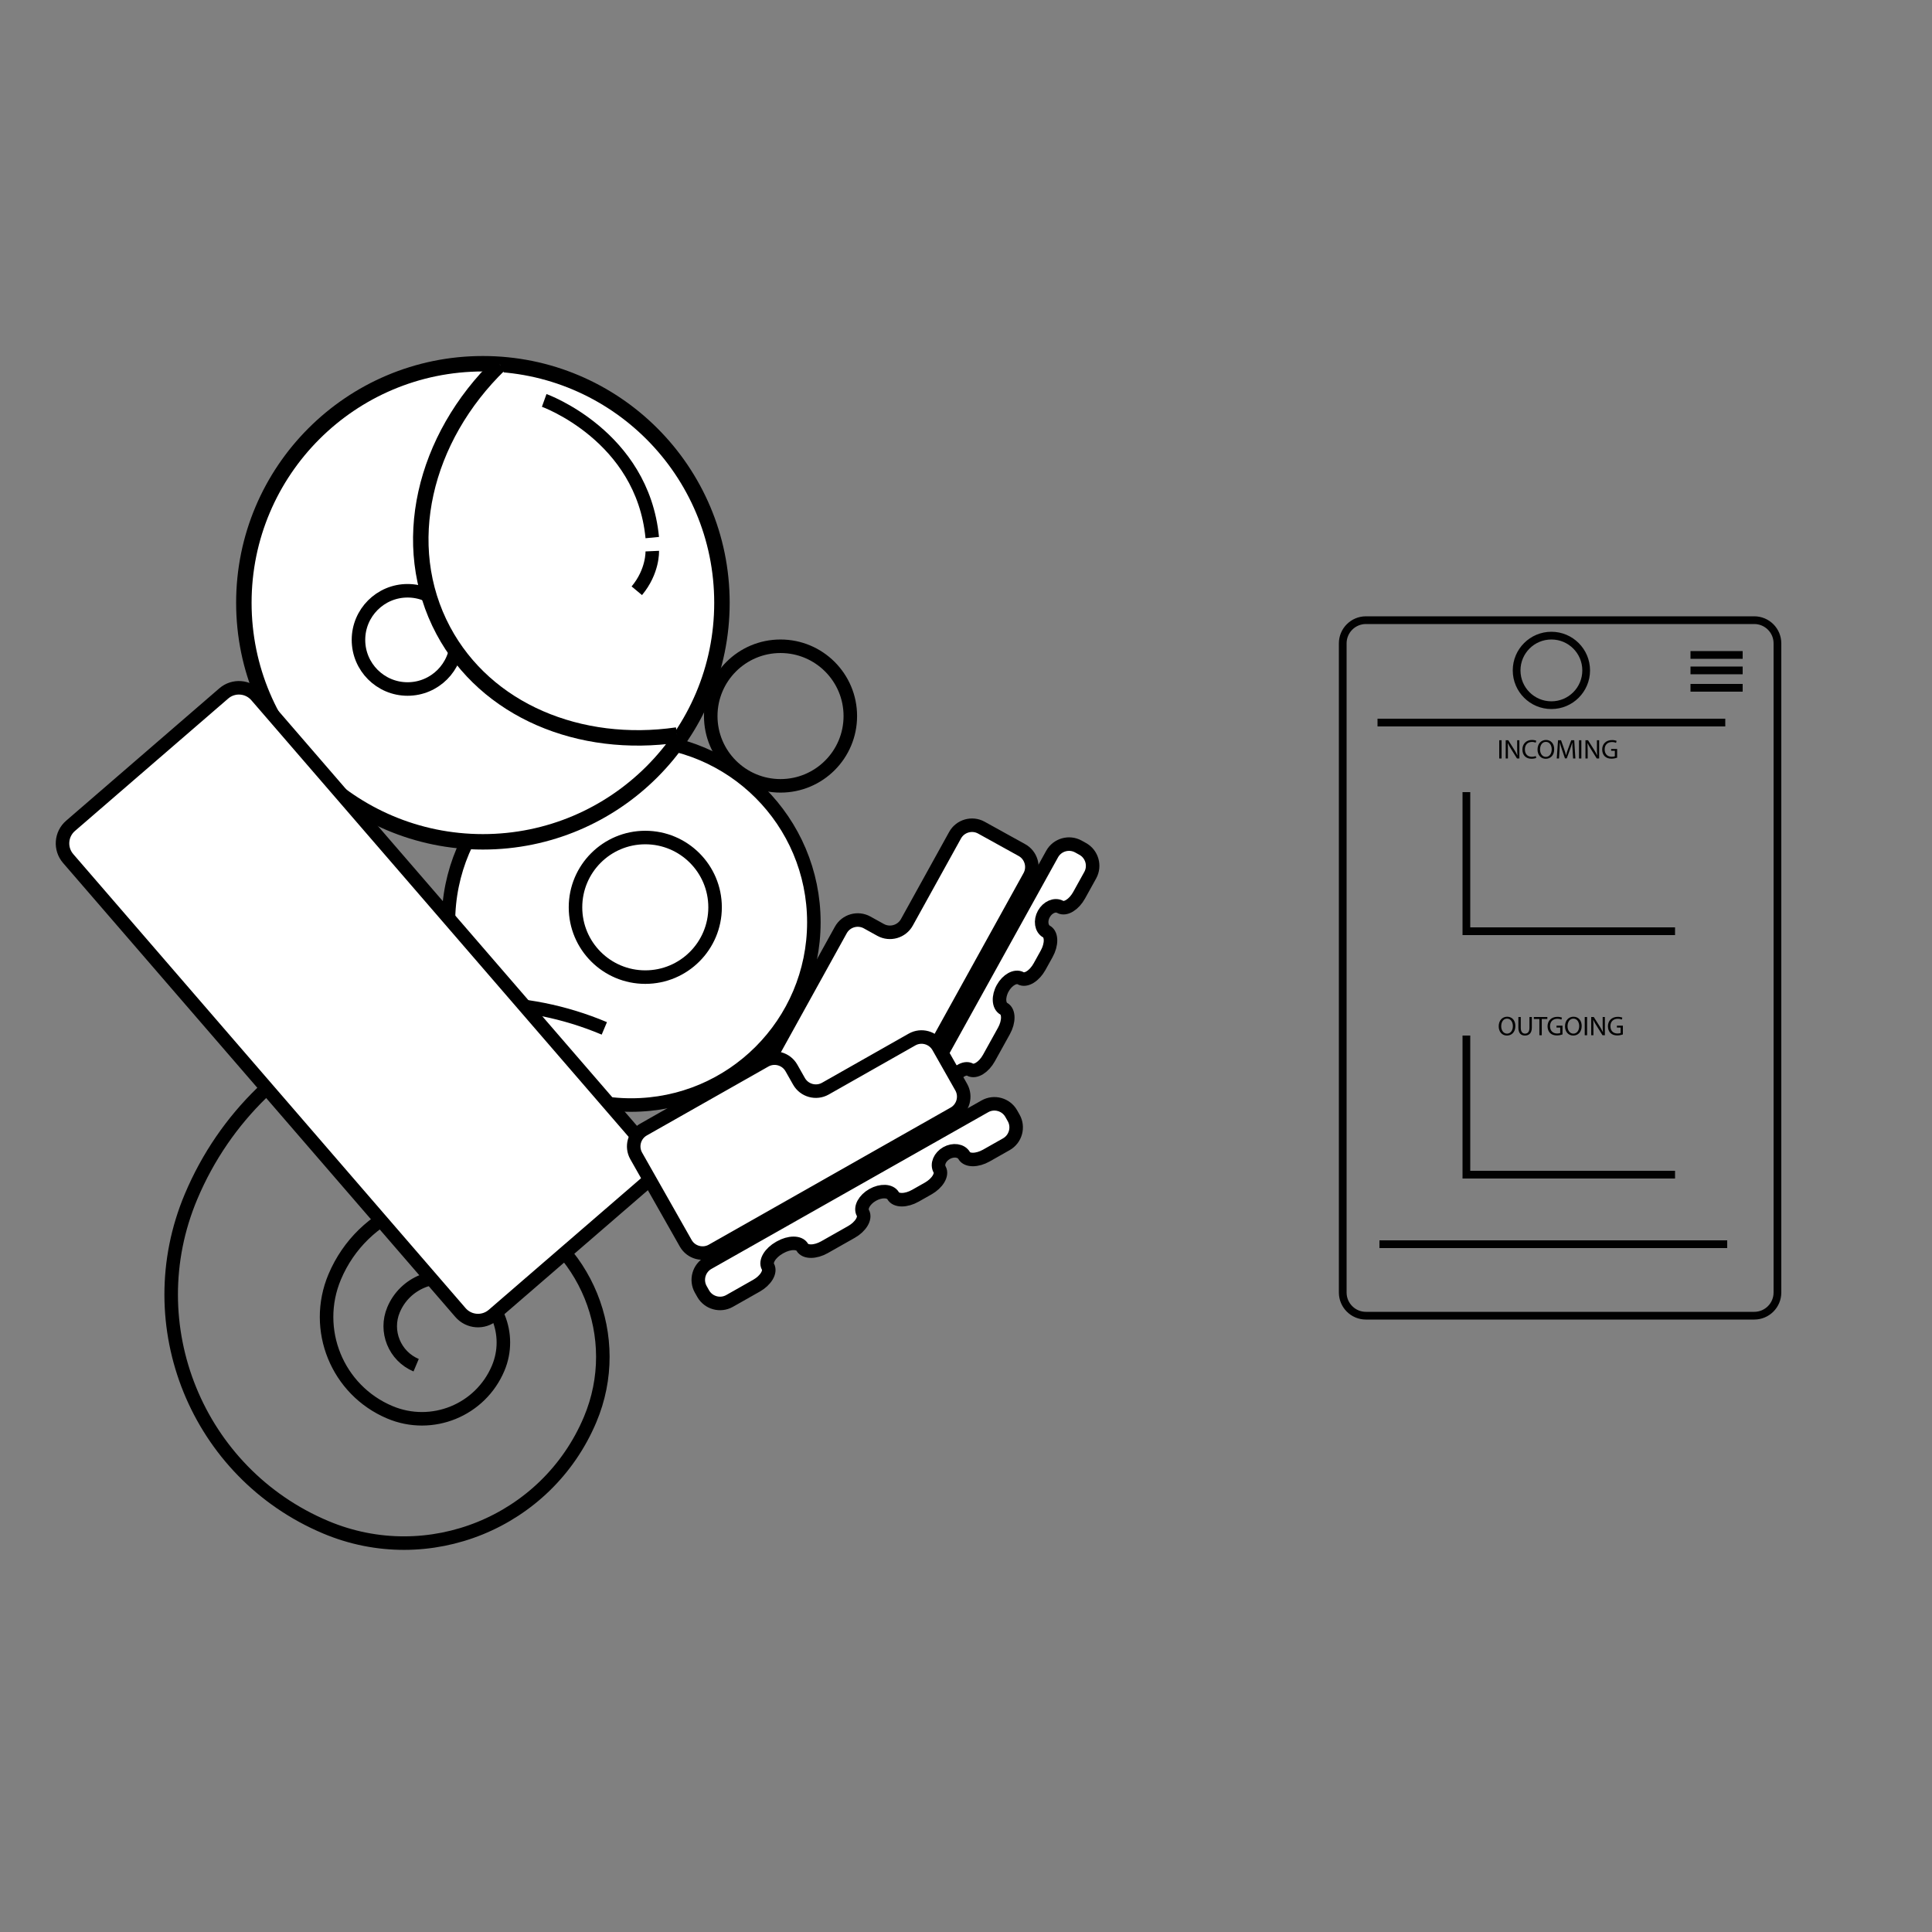 <?xml version="1.0" encoding="utf-8"?>
<!-- Generator: Adobe Illustrator 16.0.0, SVG Export Plug-In . SVG Version: 6.00 Build 0)  -->
<!DOCTYPE svg PUBLIC "-//W3C//DTD SVG 1.1//EN" "http://www.w3.org/Graphics/SVG/1.1/DTD/svg11.dtd">
<svg version="1.1" id="Layer_1" xmlns="http://www.w3.org/2000/svg" xmlns:xlink="http://www.w3.org/1999/xlink" x="0px" y="0px"
	 width="1000px" height="1000px" viewBox="0 0 1000 1000" enable-background="new 0 0 1000 1000" xml:space="preserve">
<rect x="0" y="0" width="1000" height="1000" fill="#808080" stroke="none"/>
<g id="mobile">
	<path fill="none" stroke="#010101" stroke-width="4" stroke-miterlimit="10" d="M920,669c0,6.627-5.373,12-12,12H707
		c-6.627,0-12-5.373-12-12V333c0-6.627,5.373-12,12-12h201c6.627,0,12,5.373,12,12V669z"/>
	<line fill="none" stroke="#010101" stroke-width="4" stroke-miterlimit="10" x1="713" y1="374" x2="893" y2="374"/>
	<circle fill="none" stroke="#010101" stroke-width="4" stroke-miterlimit="10" cx="803" cy="347" r="18"/>
	<line fill="none" stroke="#010101" stroke-width="4" stroke-miterlimit="10" x1="714" y1="644" x2="894" y2="644"/>
	<polyline fill="none" stroke="#010101" stroke-width="4" stroke-miterlimit="10" points="759,410 759,482 867,482 	"/>
	<polyline fill="none" stroke="#010101" stroke-width="4" stroke-miterlimit="10" points="759,536 759,608 867,608 	"/>
	<g>
		<path fill="#010101" d="M777.22,383.153v9.441H776v-9.441H777.22z"/>
		<path fill="#010101" d="M779.347,392.595v-9.441h1.332l3.024,4.776c0.699,1.106,1.246,2.101,1.694,3.068l0.028-0.015
			c-0.112-1.261-0.142-2.408-0.142-3.88v-3.95h1.148v9.441H785.2l-2.997-4.791c-0.658-1.051-1.289-2.129-1.765-3.152l-0.043,0.015
			c0.07,1.189,0.099,2.325,0.099,3.894v4.034L779.347,392.595L779.347,392.595z"/>
		<path fill="#010101" d="M795.155,392.287c-0.448,0.224-1.345,0.447-2.493,0.447c-2.661,0-4.664-1.681-4.664-4.776
			c0-2.956,2.003-4.958,4.931-4.958c1.177,0,1.92,0.252,2.242,0.42l-0.295,0.994c-0.462-0.225-1.121-0.393-1.904-0.393
			c-2.214,0-3.686,1.415-3.686,3.895c0,2.312,1.331,3.796,3.628,3.796c0.742,0,1.5-0.154,1.989-0.394L795.155,392.287z"/>
		<path fill="#010101" d="M804.452,387.776c0,3.25-1.976,4.974-4.384,4.974c-2.494,0-4.244-1.934-4.244-4.791
			c0-2.998,1.862-4.958,4.385-4.958C802.785,383,804.452,384.975,804.452,387.776z M797.128,387.931
			c0,2.017,1.092,3.824,3.011,3.824c1.933,0,3.025-1.779,3.025-3.922c0-1.877-0.979-3.838-3.012-3.838
			C798.136,383.995,797.128,385.856,797.128,387.931z"/>
		<path fill="#010101" d="M813.986,388.448c-0.07-1.315-0.154-2.898-0.141-4.075h-0.041c-0.322,1.106-0.715,2.282-1.191,3.586
			l-1.666,4.581h-0.926l-1.526-4.496c-0.447-1.331-0.825-2.55-1.093-3.67h-0.027c-0.027,1.177-0.099,2.76-0.183,4.174l-0.252,4.048
			h-1.163l0.658-9.441h1.556l1.61,4.566c0.393,1.163,0.715,2.199,0.953,3.18h0.041c0.238-0.953,0.575-1.988,0.995-3.18l1.681-4.566
			h1.555l0.59,9.441h-1.19L813.986,388.448z"/>
		<path fill="#010101" d="M818.505,383.153v9.441h-1.22v-9.441H818.505z"/>
		<path fill="#010101" d="M820.632,392.595v-9.441h1.331l3.025,4.776c0.699,1.106,1.246,2.101,1.694,3.068l0.028-0.015
			c-0.112-1.261-0.142-2.408-0.142-3.88v-3.95h1.148v9.441h-1.232l-2.997-4.791c-0.659-1.051-1.289-2.129-1.765-3.152l-0.043,0.015
			c0.069,1.189,0.099,2.325,0.099,3.894v4.034L820.632,392.595L820.632,392.595z"/>
		<path fill="#010101" d="M837.029,392.175c-0.547,0.196-1.625,0.519-2.898,0.519c-1.43,0-2.605-0.363-3.53-1.247
			c-0.813-0.784-1.316-2.045-1.316-3.516c0.015-2.815,1.947-4.875,5.113-4.875c1.092,0,1.946,0.238,2.353,0.434l-0.293,0.995
			c-0.505-0.224-1.136-0.405-2.089-0.405c-2.297,0-3.795,1.429-3.795,3.796c0,2.396,1.442,3.81,3.643,3.81
			c0.798,0,1.345-0.112,1.625-0.252v-2.814h-1.919v-0.98h3.108L837.029,392.175L837.029,392.175z"/>
	</g>
	<g>
		<path fill="#010101" d="M784.353,531.026c0,3.25-1.976,4.974-4.385,4.974c-2.493,0-4.244-1.934-4.244-4.791
			c0-2.998,1.862-4.958,4.385-4.958C782.685,526.25,784.353,528.226,784.353,531.026z M777.025,531.181
			c0,2.017,1.092,3.824,3.012,3.824c1.934,0,3.025-1.779,3.025-3.923c0-1.877-0.979-3.838-3.012-3.838
			C778.033,527.244,777.025,529.107,777.025,531.181z"/>
		<path fill="#010101" d="M787.147,526.404v5.589c0,2.115,0.938,3.013,2.199,3.013c1.4,0,2.298-0.926,2.298-3.013v-5.589h1.231
			v5.505c0,2.899-1.526,4.091-3.571,4.091c-1.935,0-3.391-1.107-3.391-4.034v-5.562H787.147z"/>
		<path fill="#010101" d="M796.779,527.44h-2.871v-1.037h6.989v1.037h-2.886v8.404h-1.232V527.44L796.779,527.44z"/>
		<path fill="#010101" d="M808.753,535.425c-0.547,0.195-1.625,0.519-2.898,0.519c-1.43,0-2.604-0.364-3.531-1.247
			c-0.813-0.785-1.315-2.045-1.315-3.516c0.014-2.815,1.946-4.875,5.112-4.875c1.093,0,1.947,0.238,2.354,0.434l-0.295,0.995
			c-0.504-0.224-1.135-0.406-2.087-0.406c-2.297,0-3.796,1.43-3.796,3.797c0,2.396,1.442,3.81,3.643,3.81
			c0.798,0,1.344-0.112,1.625-0.252v-2.815h-1.92v-0.979h3.109L808.753,535.425L808.753,535.425z"/>
		<path fill="#010101" d="M818.68,531.026c0,3.25-1.977,4.974-4.384,4.974c-2.494,0-4.244-1.934-4.244-4.791
			c0-2.998,1.861-4.958,4.384-4.958C817.013,526.25,818.68,528.226,818.68,531.026z M811.354,531.181
			c0,2.017,1.092,3.824,3.012,3.824c1.933,0,3.025-1.779,3.025-3.923c0-1.877-0.98-3.838-3.012-3.838
			C812.361,527.244,811.354,529.107,811.354,531.181z"/>
		<path fill="#010101" d="M821.476,526.404v9.441h-1.219v-9.441H821.476z"/>
		<path fill="#010101" d="M823.604,535.846v-9.441h1.331l3.024,4.776c0.7,1.105,1.246,2.101,1.695,3.067l0.027-0.014
			c-0.111-1.261-0.141-2.409-0.141-3.88v-3.95h1.148v9.441h-1.232l-2.996-4.791c-0.659-1.051-1.289-2.129-1.767-3.152l-0.042,0.014
			c0.069,1.19,0.1,2.325,0.1,3.895v4.034L823.604,535.846L823.604,535.846z"/>
		<path fill="#010101" d="M840,535.425c-0.547,0.195-1.625,0.519-2.898,0.519c-1.429,0-2.605-0.364-3.53-1.247
			c-0.813-0.785-1.315-2.045-1.315-3.516c0.014-2.815,1.946-4.875,5.112-4.875c1.093,0,1.946,0.238,2.354,0.434l-0.294,0.995
			c-0.504-0.224-1.135-0.406-2.088-0.406c-2.297,0-3.795,1.43-3.795,3.797c0,2.396,1.441,3.81,3.642,3.81
			c0.798,0,1.345-0.112,1.624-0.252v-2.815h-1.918v-0.979H840V535.425z"/>
	</g>
	<line fill="none" stroke="#010101" stroke-width="4" stroke-miterlimit="10" x1="875" y1="339" x2="902" y2="339"/>
	<line fill="none" stroke="#010101" stroke-width="4" stroke-miterlimit="10" x1="875" y1="347" x2="902" y2="347"/>
	<line fill="none" stroke="#010101" stroke-width="4" stroke-miterlimit="10" x1="875" y1="356" x2="902" y2="356"/>
</g>
<circle fill="#FFFFFF" stroke="#000000" stroke-width="7" stroke-miterlimit="10" cx="326.678" cy="477.39" r="94.577"/>
<g id="Head">
	<circle fill="#FFFFFF" stroke="#000000" stroke-width="8" stroke-miterlimit="10" cx="249.949" cy="312" r="123.729"/>
	<circle fill="#FFFFFF" stroke="#000000" stroke-width="7" stroke-miterlimit="10" cx="210.966" cy="331.204" r="25.423"/>
	<path fill="#FFFFFF" stroke="#000000" stroke-miterlimit="10" d="M178.746,259.584"/>
	<path fill="#FFFFFF" stroke="#000000" stroke-width="8" stroke-miterlimit="10" d="M258.746,188.584
		c-39.419,38.16-52.906,93.592-29.293,137.804c22.17,41.512,70.749,61.344,120.997,54.061"/>
	<path fill="#FFFFFF" stroke="#000000" stroke-width="7" stroke-miterlimit="10" d="M281.678,207.254
		c0,0,50.848,18.275,55.933,71.002"/>
	<path fill="#FFFFFF" stroke="#000000" stroke-width="7" stroke-miterlimit="10" d="M337.61,285.256c0,0,0.475,10.355-8,20.524"/>
</g>
<path fill="none" stroke="#000000" stroke-width="7" stroke-miterlimit="10" d="M312.797,532.289
	c-83.111-35.026-178.882,3.955-213.908,87.068c-28.02,66.489,3.166,143.105,69.654,171.125
	c53.192,22.417,114.484-2.531,136.901-55.723c17.933-42.554-2.025-91.588-44.579-109.521c-34.042-14.346-73.271,1.621-87.618,35.663
	c-11.477,27.235,1.297,58.617,28.531,70.094c21.787,9.183,46.893-1.036,56.075-22.824c7.346-17.43-0.83-37.515-18.26-44.859
	c-13.944-5.877-30.011,0.664-35.888,14.607c-4.702,11.155,0.531,24.009,11.686,28.71"/>
<path fill="#FFFFFF" stroke="#000000" stroke-width="7" stroke-miterlimit="10" d="M238.339,679.374
	c4.333,5.015,11.911,5.567,16.925,1.234l79.308-68.528c5.015-4.333,5.567-11.911,1.234-16.926L132.747,360.155
	c-4.333-5.015-11.911-5.567-16.925-1.234l-79.308,68.528c-5.015,4.333-5.567,11.911-1.234,16.926L238.339,679.374z"/>
<g display="none">
	<path display="inline" fill="#FFFFFF" d="M361.475,720.848L485.203,608C485.203,608,319.102,561.525,361.475,720.848z"/>
	<path display="inline" fill="none" stroke="#000000" stroke-width="7" stroke-miterlimit="10" d="M361.475,720.848L485.203,608
		C485.203,608,319.102,561.525,361.475,720.848z"/>
</g>
<g>
	<g>
		<path fill="#FFFFFF" d="M464.787,586.093c-2.665,4.811-0.909,10.928,3.902,13.593l2.233,1.237
			c4.811,2.665,10.928,0.909,13.593-3.902l7.773-14.032c2.665-4.812,2.626-9.978-0.087-11.48c-2.713-1.502-2.752-6.668-0.087-11.479
			l0.207-0.372c2.666-4.811,7.065-7.518,9.777-6.015c2.713,1.502,7.112-1.205,9.777-6.016l7.773-14.032
			c2.665-4.811,2.627-9.977-0.086-11.479c-2.712-1.502-2.966-6.278-0.564-10.613c2.401-4.336,6.586-6.653,9.298-5.15
			s7.112-1.204,9.777-6.015l3.698-6.674c2.665-4.811,2.626-9.977-0.087-11.479c-2.713-1.503-3.34-5.607-1.393-9.122
			s5.76-5.16,8.472-3.658c2.713,1.502,7.113-1.205,9.778-6.016l5.766-10.406c2.665-4.811,0.909-10.928-3.901-13.593l-2.234-1.237
			c-4.811-2.665-10.928-0.909-13.593,3.902L464.787,586.093z"/>
		<path fill="none" stroke="#000000" stroke-width="7" stroke-miterlimit="10" d="M464.787,586.093
			c-2.665,4.811-0.909,10.928,3.902,13.593l2.233,1.237c4.811,2.665,10.928,0.909,13.593-3.902l7.773-14.032
			c2.665-4.812,2.626-9.978-0.087-11.48c-2.713-1.502-2.752-6.668-0.087-11.479l0.207-0.372c2.666-4.811,7.065-7.518,9.777-6.015
			c2.713,1.502,7.112-1.205,9.777-6.016l7.773-14.032c2.665-4.811,2.627-9.977-0.086-11.479c-2.712-1.502-2.966-6.278-0.564-10.613
			c2.401-4.336,6.586-6.653,9.298-5.15s7.112-1.204,9.777-6.015l3.698-6.674c2.665-4.811,2.626-9.977-0.087-11.479
			c-2.713-1.503-3.34-5.607-1.393-9.122s5.76-5.16,8.472-3.658c2.713,1.502,7.113-1.205,9.778-6.016l5.766-10.406
			c2.665-4.811,0.909-10.928-3.901-13.593l-2.234-1.237c-4.811-2.665-10.928-0.909-13.593,3.902L464.787,586.093z"/>
	</g>
	<g>
		<path fill="#FFFFFF" d="M532.852,453.591c2.662-4.813,0.903-10.929-3.909-13.591l-21.002-11.618
			c-4.813-2.663-10.929-0.903-13.591,3.91l-24.961,45.121c-2.663,4.813-8.778,6.572-13.591,3.91l-7-3.873
			c-4.813-2.663-10.928-0.903-13.591,3.91l-35.017,63.299c-2.663,4.813-0.903,10.929,3.909,13.591l45.502,25.172
			c4.813,2.662,10.928,0.903,13.591-3.909L532.852,453.591z"/>
		<path fill="none" stroke="#000000" stroke-width="7" stroke-miterlimit="10" d="M532.852,453.591
			c2.662-4.813,0.903-10.929-3.909-13.591l-21.002-11.618c-4.813-2.663-10.929-0.903-13.591,3.91l-24.961,45.121
			c-2.663,4.813-8.778,6.572-13.591,3.91l-7-3.873c-4.813-2.663-10.928-0.903-13.591,3.91l-35.017,63.299
			c-2.663,4.813-0.903,10.929,3.909,13.591l45.502,25.172c4.813,2.662,10.928,0.903,13.591-3.909L532.852,453.591z"/>
	</g>
</g>
<g>
	<path fill="#FFFFFF" d="M366.494,653.746c-4.786,2.71-6.485,8.843-3.775,13.629l1.257,2.222c2.71,4.786,8.843,6.485,13.629,3.775
		l13.96-7.903c4.786-2.71,7.452-7.135,5.923-9.833c-1.528-2.698,1.138-7.123,5.924-9.832l0.369-0.21
		c4.787-2.709,9.953-2.719,11.48-0.021c1.528,2.698,6.694,2.688,11.48-0.021l13.959-7.901c4.786-2.71,7.452-7.135,5.924-9.833
		c-1.528-2.697,0.751-6.903,5.064-9.345s9.092-2.231,10.619,0.468c1.527,2.698,6.693,2.689,11.479-0.021l6.641-3.759
		c4.786-2.71,7.452-7.135,5.925-9.834c-1.528-2.698,0.082-6.525,3.578-8.504c3.496-1.979,7.606-1.391,9.135,1.307
		c1.527,2.698,6.693,2.689,11.479-0.02l10.354-5.861c4.786-2.709,6.485-8.842,3.775-13.628l-1.258-2.223
		c-2.71-4.786-8.843-6.485-13.629-3.775L366.494,653.746z"/>
	<path fill="none" stroke="#000000" stroke-width="7" stroke-miterlimit="10" d="M366.494,653.746
		c-4.786,2.71-6.485,8.843-3.775,13.629l1.257,2.222c2.71,4.786,8.843,6.485,13.629,3.775l13.96-7.903
		c4.786-2.71,7.452-7.135,5.923-9.833c-1.528-2.698,1.138-7.123,5.924-9.832l0.369-0.21c4.787-2.709,9.953-2.719,11.48-0.021
		c1.528,2.698,6.694,2.688,11.48-0.021l13.959-7.901c4.786-2.71,7.452-7.135,5.924-9.833c-1.528-2.697,0.751-6.903,5.064-9.345
		s9.092-2.231,10.619,0.468c1.527,2.698,6.693,2.689,11.479-0.021l6.641-3.759c4.786-2.71,7.452-7.135,5.925-9.834
		c-1.528-2.698,0.082-6.525,3.578-8.504c3.496-1.979,7.606-1.391,9.135,1.307c1.527,2.698,6.693,2.689,11.479-0.02l10.354-5.861
		c4.786-2.709,6.485-8.842,3.775-13.628l-1.258-2.223c-2.71-4.786-8.843-6.485-13.629-3.775L366.494,653.746z"/>
</g>
<g>
	<path fill="#FFFFFF" d="M493.76,576.333c4.784-2.713,6.48-8.847,3.768-13.631l-11.836-20.879c-2.712-4.784-8.846-6.48-13.63-3.768
		l-44.859,25.43c-4.785,2.713-10.918,1.017-13.631-3.768l-3.945-6.96c-2.712-4.784-8.846-6.479-13.631-3.768l-62.93,35.675
		c-4.785,2.713-6.48,8.847-3.768,13.631l25.644,45.237c2.712,4.784,8.846,6.479,13.631,3.768L493.76,576.333z"/>
	<path fill="none" stroke="#000000" stroke-width="7" stroke-miterlimit="10" d="M493.76,576.333
		c4.784-2.713,6.48-8.847,3.768-13.631l-11.836-20.879c-2.712-4.784-8.846-6.48-13.63-3.768l-44.859,25.43
		c-4.785,2.713-10.918,1.017-13.631-3.768l-3.945-6.96c-2.712-4.784-8.846-6.479-13.631-3.768l-62.93,35.675
		c-4.785,2.713-6.48,8.847-3.768,13.631l25.644,45.237c2.712,4.784,8.846,6.479,13.631,3.768L493.76,576.333z"/>
</g>
<circle fill="none" stroke="#000000" stroke-width="7" stroke-miterlimit="10" cx="404" cy="370.627" r="36.123"/>
<circle fill="none" stroke="#000000" stroke-width="7" stroke-miterlimit="10" cx="334" cy="469.627" r="36.123"/>
</svg>

